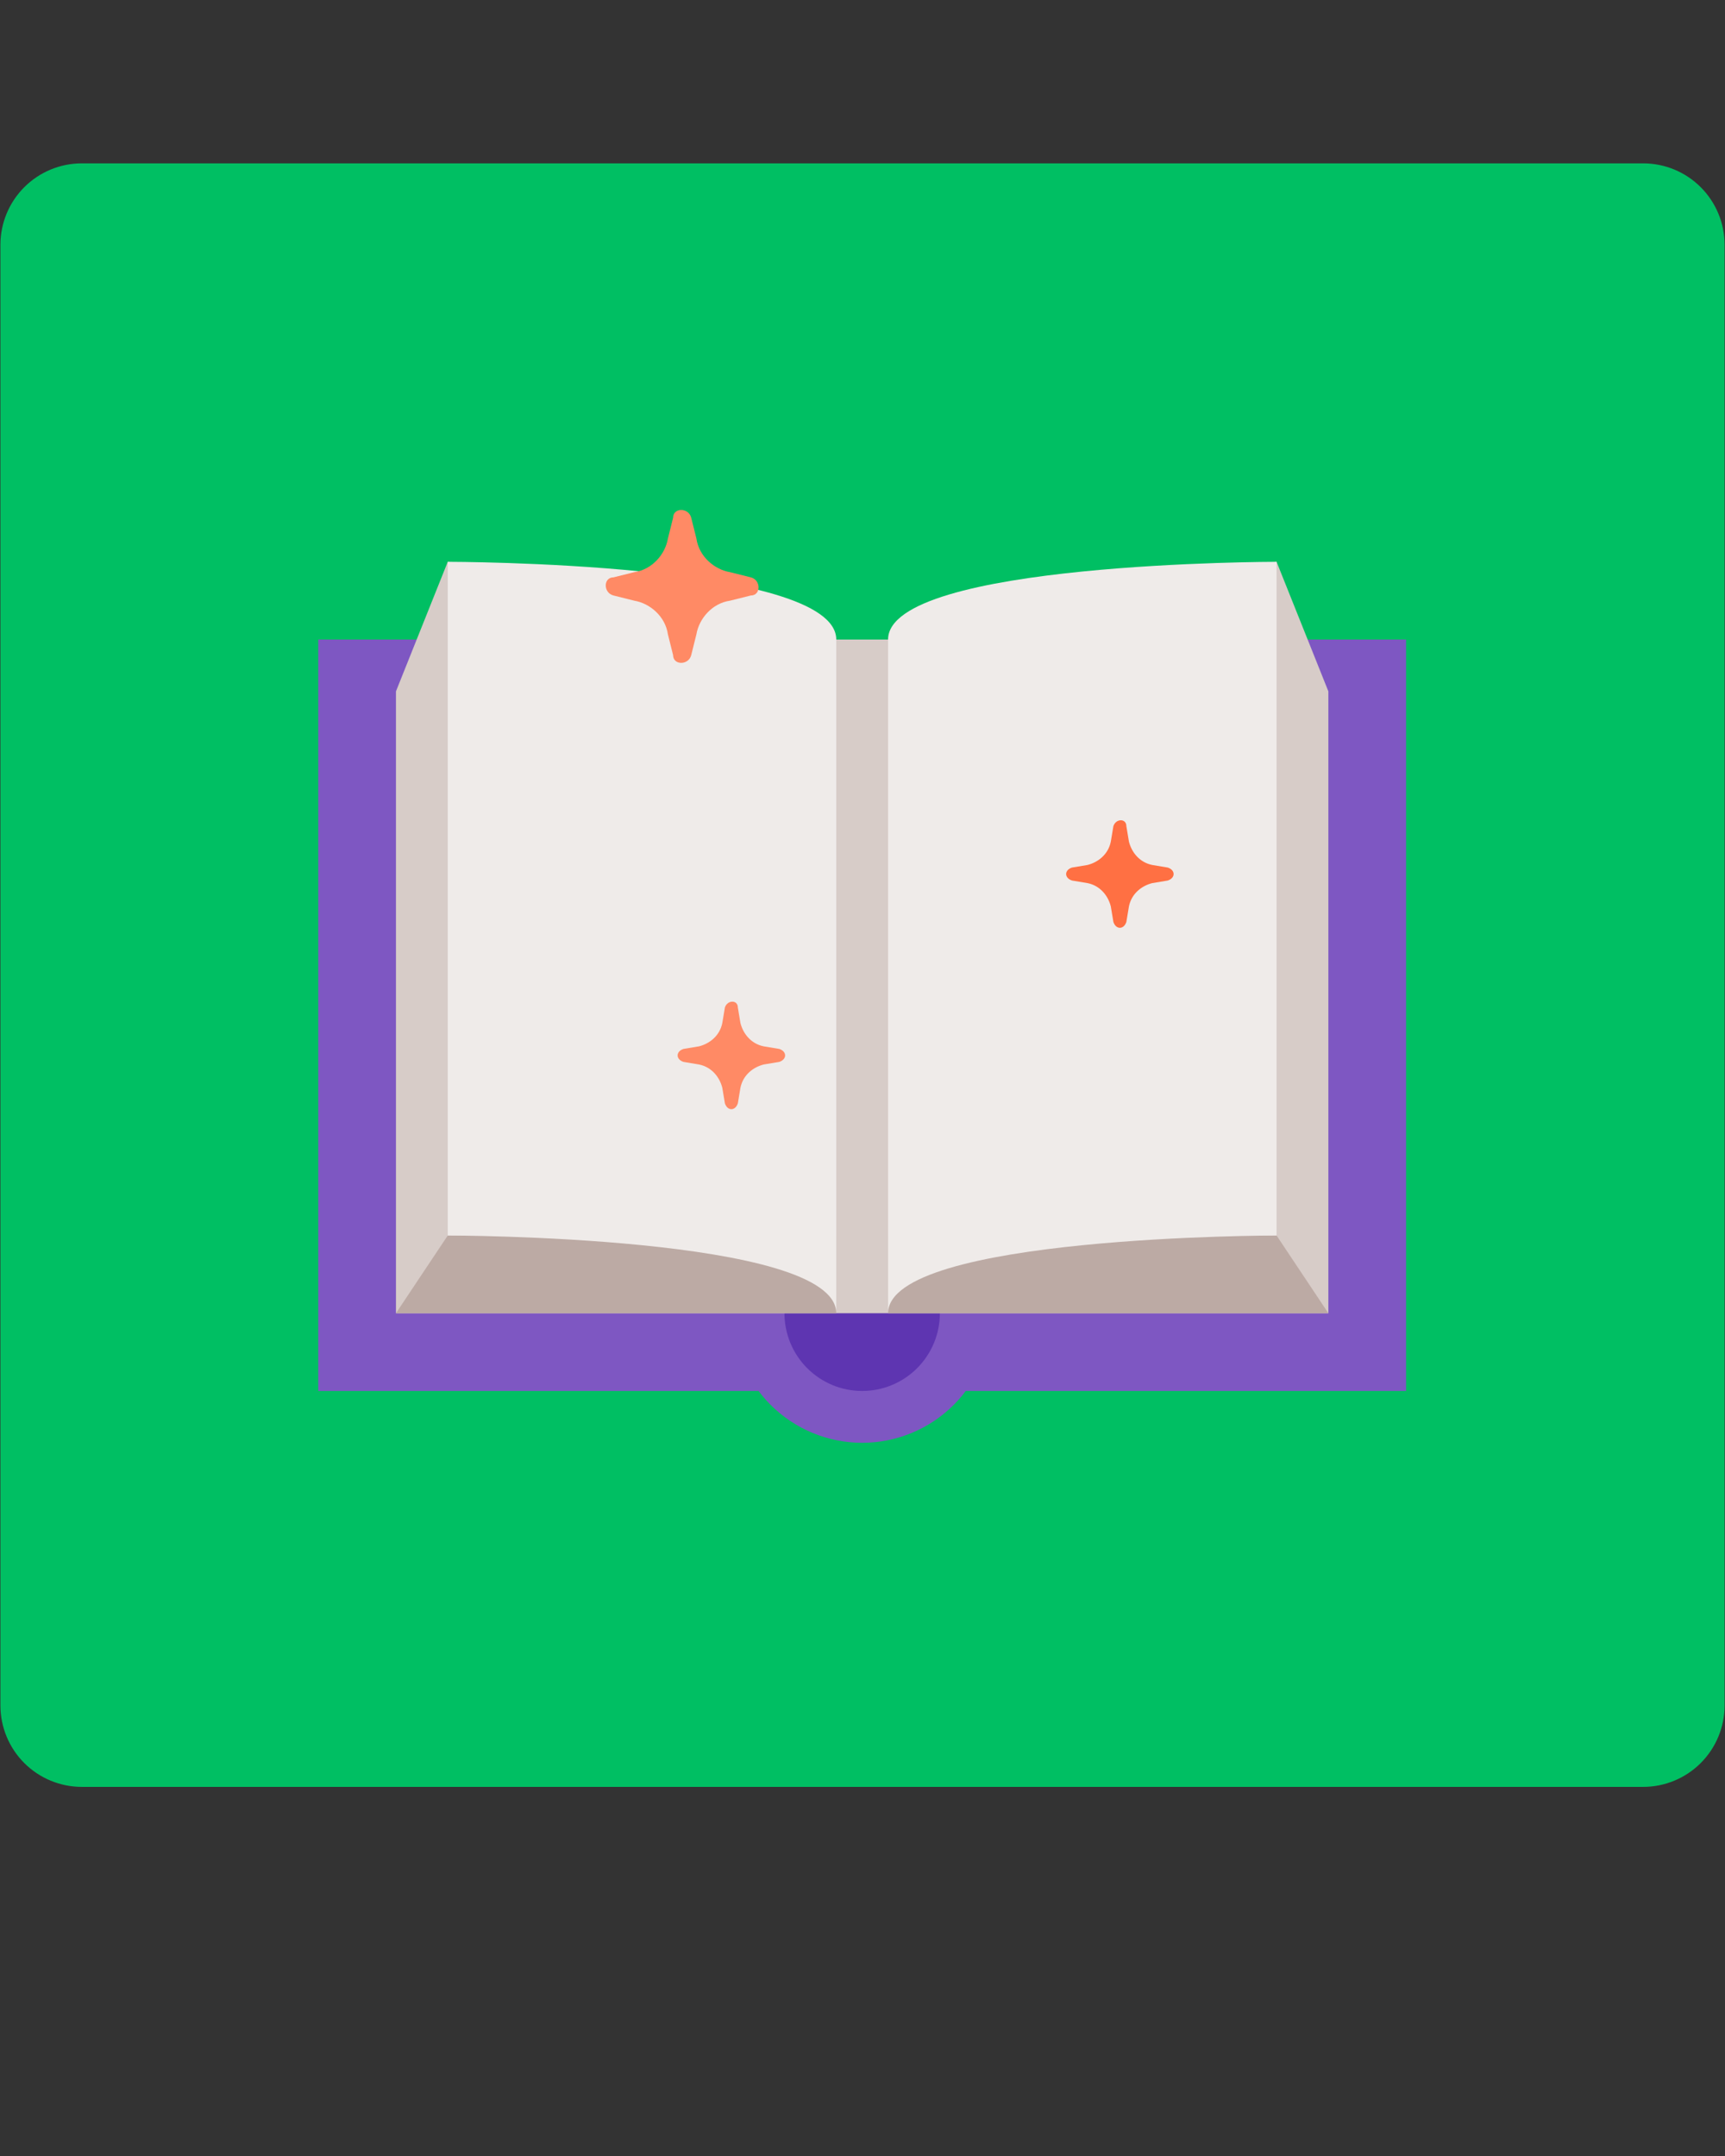 <svg xmlns="http://www.w3.org/2000/svg" xmlns:xlink="http://www.w3.org/1999/xlink" width="1080" zoomAndPan="magnify" viewBox="0 0 810 1012.5" height="1350" preserveAspectRatio="xMidYMid meet" version="1.0"><rect x="0" y="0" width="810" height="1012.5" fill="#333333" stroke="none"/><defs><clipPath id="9c322da447"><path d="M 0.199 76 L 809.801 76 L 809.801 839.156 L 0.199 839.156 Z M 0.199 76 " clip-rule="nonzero"/></clipPath><clipPath id="0e41d29960"><path d="M 38.43 76.715 L 771.57 76.715 C 781.707 76.715 791.434 80.742 798.602 87.914 C 805.773 95.082 809.801 104.809 809.801 114.945 L 809.801 800.926 C 809.801 811.066 805.773 820.789 798.602 827.961 C 791.434 835.129 781.707 839.156 771.57 839.156 L 38.43 839.156 C 28.293 839.156 18.566 835.129 11.398 827.961 C 4.227 820.789 0.199 811.066 0.199 800.926 L 0.199 114.945 C 0.199 104.809 4.227 95.082 11.398 87.914 C 18.566 80.742 28.293 76.715 38.43 76.715 Z M 38.43 76.715 " clip-rule="nonzero"/></clipPath><clipPath id="7b78b68427"><path d="M 0.199 0.523 L 809.801 0.523 L 809.801 763.156 L 0.199 763.156 Z M 0.199 0.523 " clip-rule="nonzero"/></clipPath><clipPath id="8c2608661d"><path d="M 38.43 0.715 L 771.57 0.715 C 781.707 0.715 791.434 4.742 798.602 11.914 C 805.773 19.082 809.801 28.809 809.801 38.945 L 809.801 724.926 C 809.801 735.066 805.773 744.789 798.602 751.961 C 791.434 759.129 781.707 763.156 771.57 763.156 L 38.43 763.156 C 28.293 763.156 18.566 759.129 11.398 751.961 C 4.227 744.789 0.199 735.066 0.199 724.926 L 0.199 38.945 C 0.199 28.809 4.227 19.082 11.398 11.914 C 18.566 4.742 28.293 0.715 38.43 0.715 Z M 38.43 0.715 " clip-rule="nonzero"/></clipPath><clipPath id="a7b2d07882"><rect x="0" width="810" y="0" height="764"/></clipPath><clipPath id="927c85a2d1"><path d="M 344 555 L 466 555 L 466 677.566 L 344 677.566 Z M 344 555 " clip-rule="nonzero"/></clipPath></defs><g clip-path="url(#9c322da447)"><g clip-path="url(#0e41d29960)"><g transform="matrix(1, 0, 0, 1, 0, 76)"><g clip-path="url(#a7b2d07882)"><g clip-path="url(#7b78b68427)"><g clip-path="url(#8c2608661d)"><path fill="#00bf63" d="M 0.199 0.715 L 810.293 0.715 L 810.293 763.156 L 0.199 763.156 Z M 0.199 0.715 " fill-opacity="1" fill-rule="nonzero"/></g></g></g></g></g></g><path fill="#7e57c2" d="M 149.441 300.34 L 660.242 300.34 L 660.242 653.227 L 149.441 653.227 Z M 149.441 300.34 " fill-opacity="1" fill-rule="nonzero"/><g clip-path="url(#927c85a2d1)"><path fill="#7e57c2" d="M 404.844 555.879 C 402.852 555.879 400.863 555.977 398.883 556.172 C 396.898 556.367 394.934 556.66 392.98 557.047 C 391.023 557.438 389.098 557.922 387.191 558.5 C 385.285 559.078 383.41 559.75 381.57 560.512 C 379.73 561.273 377.934 562.125 376.176 563.062 C 374.422 564.004 372.715 565.027 371.059 566.133 C 369.402 567.242 367.805 568.426 366.266 569.691 C 364.727 570.953 363.25 572.289 361.844 573.699 C 360.434 575.109 359.098 576.582 357.836 578.125 C 356.57 579.664 355.387 581.262 354.281 582.918 C 353.176 584.578 352.152 586.285 351.211 588.039 C 350.273 589.797 349.422 591.598 348.66 593.438 C 347.898 595.281 347.23 597.152 346.652 599.059 C 346.074 600.969 345.59 602.898 345.199 604.852 C 344.812 606.805 344.52 608.773 344.324 610.758 C 344.129 612.742 344.031 614.73 344.031 616.723 C 344.031 618.715 344.129 620.703 344.324 622.688 C 344.52 624.668 344.812 626.637 345.199 628.59 C 345.59 630.547 346.074 632.477 346.652 634.383 C 347.23 636.289 347.898 638.164 348.66 640.004 C 349.422 641.848 350.273 643.645 351.211 645.402 C 352.152 647.16 353.176 648.867 354.281 650.523 C 355.387 652.18 356.57 653.781 357.836 655.32 C 359.098 656.859 360.434 658.336 361.844 659.746 C 363.25 661.152 364.727 662.488 366.266 663.754 C 367.805 665.02 369.402 666.203 371.059 667.312 C 372.715 668.418 374.422 669.441 376.176 670.379 C 377.934 671.32 379.73 672.172 381.57 672.934 C 383.41 673.695 385.285 674.367 387.191 674.945 C 389.098 675.523 391.023 676.008 392.98 676.395 C 394.934 676.785 396.898 677.078 398.883 677.273 C 400.863 677.469 402.852 677.566 404.844 677.566 C 406.832 677.566 408.82 677.469 410.801 677.273 C 412.785 677.078 414.754 676.785 416.707 676.395 C 418.66 676.008 420.59 675.523 422.496 674.945 C 424.398 674.367 426.273 673.695 428.113 672.934 C 429.953 672.172 431.75 671.32 433.508 670.379 C 435.266 669.441 436.969 668.418 438.625 667.312 C 440.281 666.203 441.879 665.02 443.418 663.754 C 444.957 662.488 446.434 661.152 447.84 659.746 C 449.25 658.336 450.586 656.859 451.848 655.32 C 453.113 653.781 454.297 652.18 455.402 650.523 C 456.512 648.867 457.531 647.16 458.473 645.402 C 459.41 643.645 460.262 641.848 461.023 640.004 C 461.785 638.164 462.457 636.289 463.035 634.383 C 463.613 632.477 464.094 630.547 464.484 628.59 C 464.871 626.637 465.164 624.668 465.359 622.688 C 465.555 620.703 465.652 618.715 465.652 616.723 C 465.652 614.73 465.555 612.742 465.359 610.758 C 465.164 608.773 464.871 606.805 464.484 604.852 C 464.094 602.898 463.613 600.969 463.035 599.059 C 462.457 597.152 461.785 595.281 461.023 593.438 C 460.262 591.598 459.41 589.797 458.473 588.039 C 457.531 586.285 456.512 584.578 455.402 582.918 C 454.297 581.262 453.113 579.664 451.848 578.125 C 450.586 576.582 449.25 575.109 447.84 573.699 C 446.434 572.289 444.957 570.953 443.418 569.691 C 441.879 568.426 440.281 567.242 438.625 566.133 C 436.969 565.027 435.266 564.004 433.508 563.062 C 431.75 562.125 429.953 561.273 428.113 560.512 C 426.273 559.75 424.398 559.078 422.496 558.5 C 420.59 557.922 418.66 557.438 416.707 557.047 C 414.754 556.66 412.785 556.367 410.801 556.172 C 408.82 555.977 406.832 555.879 404.844 555.879 Z M 404.844 555.879 " fill-opacity="1" fill-rule="nonzero"/></g><path fill="#5e35b1" d="M 404.844 580.215 C 403.648 580.215 402.457 580.273 401.266 580.391 C 400.078 580.508 398.895 580.684 397.723 580.918 C 396.551 581.152 395.395 581.441 394.25 581.789 C 393.105 582.137 391.984 582.539 390.879 582.996 C 389.777 583.453 388.695 583.965 387.645 584.527 C 386.59 585.09 385.566 585.703 384.57 586.367 C 383.578 587.031 382.621 587.746 381.695 588.504 C 380.773 589.262 379.887 590.062 379.043 590.91 C 378.199 591.754 377.395 592.641 376.637 593.562 C 375.879 594.488 375.168 595.445 374.504 596.441 C 373.84 597.434 373.227 598.457 372.664 599.512 C 372.102 600.566 371.59 601.648 371.133 602.75 C 370.676 603.855 370.273 604.98 369.926 606.125 C 369.582 607.27 369.289 608.426 369.059 609.602 C 368.824 610.773 368.648 611.953 368.531 613.145 C 368.414 614.332 368.355 615.527 368.355 616.723 C 368.355 617.918 368.414 619.109 368.531 620.301 C 368.648 621.488 368.824 622.672 369.059 623.844 C 369.289 625.016 369.582 626.176 369.926 627.32 C 370.273 628.465 370.676 629.586 371.133 630.691 C 371.59 631.797 372.102 632.875 372.664 633.93 C 373.227 634.984 373.84 636.008 374.504 637.004 C 375.168 637.996 375.879 638.957 376.637 639.879 C 377.395 640.805 378.199 641.691 379.043 642.535 C 379.887 643.379 380.773 644.184 381.695 644.941 C 382.621 645.699 383.578 646.41 384.57 647.074 C 385.566 647.738 386.59 648.352 387.645 648.918 C 388.695 649.48 389.777 649.992 390.879 650.449 C 391.984 650.906 393.105 651.309 394.25 651.656 C 395.395 652.004 396.551 652.293 397.723 652.527 C 398.895 652.758 400.078 652.934 401.266 653.051 C 402.457 653.168 403.648 653.227 404.844 653.227 C 406.035 653.227 407.23 653.168 408.418 653.051 C 409.609 652.934 410.789 652.758 411.961 652.527 C 413.133 652.293 414.289 652.004 415.434 651.656 C 416.578 651.309 417.699 650.906 418.805 650.449 C 419.91 649.992 420.988 649.48 422.043 648.918 C 423.094 648.352 424.117 647.738 425.113 647.074 C 426.105 646.41 427.066 645.699 427.988 644.941 C 428.914 644.184 429.797 643.379 430.641 642.535 C 431.488 641.691 432.289 640.805 433.047 639.879 C 433.805 638.957 434.516 637.996 435.18 637.004 C 435.844 636.008 436.457 634.984 437.02 633.93 C 437.582 632.875 438.094 631.797 438.551 630.691 C 439.008 629.586 439.41 628.465 439.758 627.32 C 440.105 626.176 440.395 625.016 440.625 623.844 C 440.859 622.672 441.035 621.488 441.152 620.301 C 441.27 619.109 441.328 617.918 441.328 616.723 C 441.328 615.527 441.27 614.332 441.152 613.145 C 441.035 611.953 440.859 610.773 440.625 609.602 C 440.395 608.426 440.105 607.27 439.758 606.125 C 439.41 604.98 439.008 603.855 438.551 602.75 C 438.094 601.648 437.582 600.566 437.02 599.512 C 436.457 598.457 435.844 597.434 435.18 596.441 C 434.516 595.445 433.805 594.488 433.047 593.562 C 432.289 592.641 431.488 591.754 430.641 590.91 C 429.797 590.062 428.914 589.262 427.988 588.504 C 427.066 587.746 426.105 587.031 425.113 586.367 C 424.117 585.703 423.094 585.09 422.043 584.527 C 420.988 583.965 419.91 583.453 418.805 582.996 C 417.699 582.539 416.578 582.137 415.434 581.789 C 414.289 581.441 413.133 581.152 411.961 580.918 C 410.789 580.684 409.609 580.508 408.418 580.391 C 407.23 580.273 406.035 580.215 404.844 580.215 Z M 404.844 580.215 " fill-opacity="1" fill-rule="nonzero"/><path fill="#d7ccc8" d="M 599.434 263.836 L 417.004 300.34 L 392.68 300.34 L 210.25 263.836 L 185.926 324.68 L 185.926 616.723 L 623.758 616.723 L 623.758 324.68 Z M 599.434 263.836 " fill-opacity="1" fill-rule="nonzero"/><path fill="#bcaaa4" d="M 210.25 580.215 L 392.68 580.215 L 392.68 616.723 L 417.004 616.723 L 417.004 580.215 L 599.434 580.215 L 623.758 616.723 L 185.926 616.723 Z M 210.25 580.215 " fill-opacity="1" fill-rule="nonzero"/><path fill="#efebe9" d="M 599.434 263.836 C 599.434 263.836 417.004 263.836 417.004 300.34 C 417.004 336.848 417.004 616.723 417.004 616.723 C 417.004 580.215 599.434 580.215 599.434 580.215 Z M 210.25 263.836 C 210.25 263.836 392.68 263.836 392.68 300.34 C 392.68 336.848 392.68 616.723 392.68 616.723 C 392.68 580.215 210.25 580.215 210.25 580.215 Z M 210.25 263.836 " fill-opacity="1" fill-rule="nonzero"/><path fill="#ff8a65" d="M 324.574 243.148 L 327.004 252.883 C 328.223 261.402 335.52 267.484 342.816 268.703 L 352.547 271.137 C 357.41 272.352 357.41 279.656 352.547 279.656 L 342.816 282.09 C 334.305 283.305 328.223 290.605 327.004 297.906 L 324.574 307.641 C 323.355 312.508 316.059 312.508 316.059 307.641 L 313.629 297.906 C 312.41 289.391 305.113 283.305 297.816 282.09 L 288.086 279.656 C 283.223 278.438 283.223 271.137 288.086 271.137 L 297.816 268.703 C 306.332 267.484 312.41 260.184 313.629 252.883 L 316.059 243.148 C 316.059 238.281 323.355 238.281 324.574 243.148 Z M 324.574 243.148 " fill-opacity="1" fill-rule="nonzero"/><path fill="#ff7043" d="M 528.895 387.953 L 530.109 395.254 C 531.328 400.121 534.977 404.988 541.055 406.207 L 548.352 407.422 C 552 408.641 552 412.293 548.352 413.508 L 541.055 414.727 C 536.191 415.941 531.328 419.594 530.109 425.676 L 528.895 432.977 C 527.676 436.629 524.027 436.629 522.812 432.977 L 521.598 425.676 C 520.379 420.809 516.73 415.941 510.652 414.727 L 503.355 413.508 C 499.707 412.293 499.707 408.641 503.355 407.422 L 510.652 406.207 C 515.516 404.988 520.379 401.34 521.598 395.254 L 522.812 387.953 C 524.027 384.305 528.895 384.305 528.895 387.953 Z M 528.895 387.953 " fill-opacity="1" fill-rule="nonzero"/><path fill="#ff8a65" d="M 346.465 473.133 L 347.68 480.434 C 348.898 485.301 352.547 490.168 358.625 491.387 L 365.926 492.602 C 369.574 493.82 369.574 497.469 365.926 498.688 L 358.625 499.906 C 353.762 501.121 348.898 504.773 347.68 510.855 L 346.465 518.156 C 345.25 521.809 341.602 521.809 340.383 518.156 L 339.168 510.855 C 337.953 505.988 334.305 501.121 328.223 499.906 L 320.926 498.688 C 317.277 497.469 317.277 493.82 320.926 492.602 L 328.223 491.387 C 333.086 490.168 337.953 486.52 339.168 480.434 L 340.383 473.133 C 341.602 469.484 346.465 469.484 346.465 473.133 Z M 346.465 473.133 " fill-opacity="1" fill-rule="nonzero"/></svg>